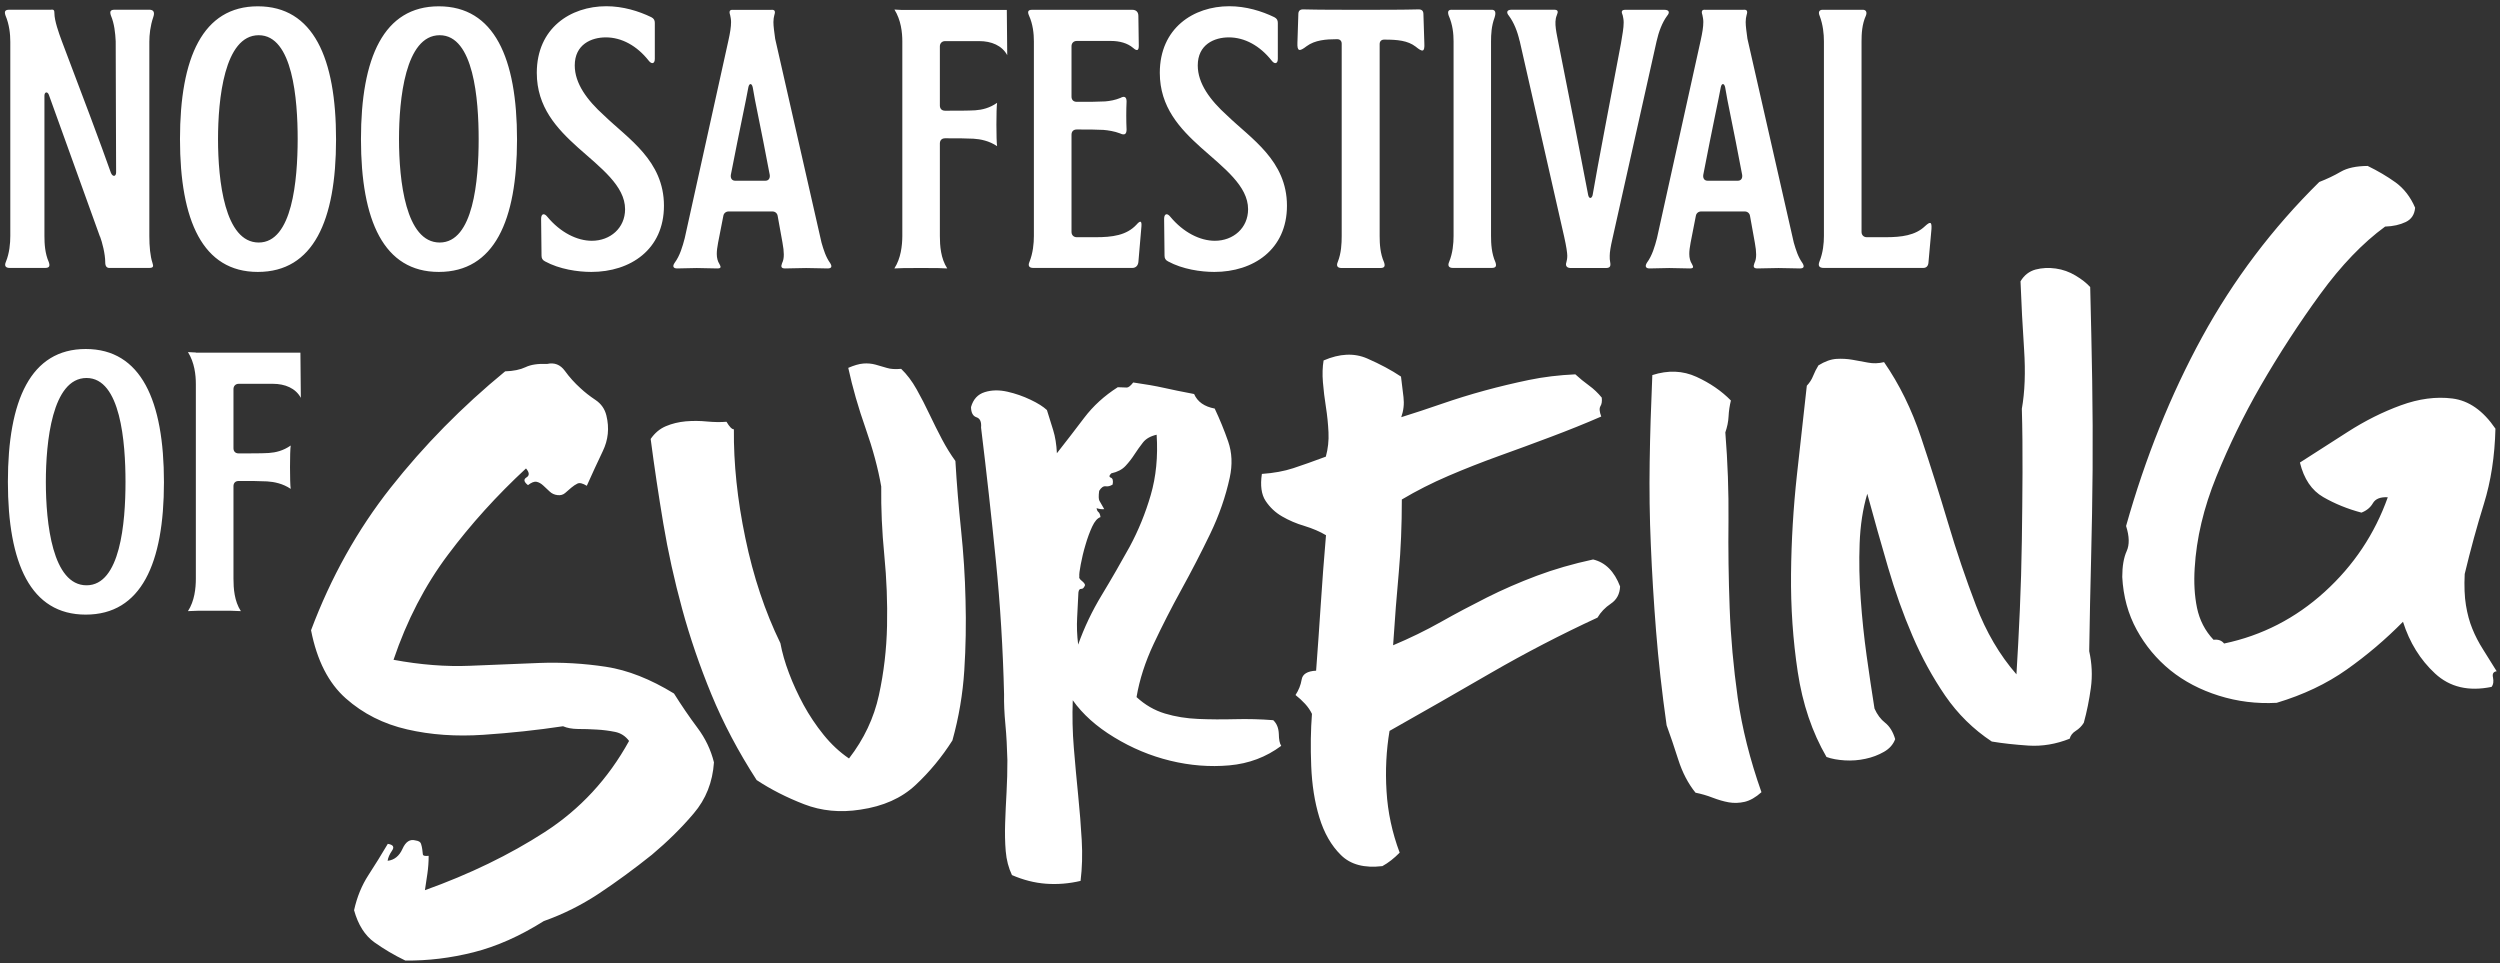 <?xml version="1.0" encoding="UTF-8"?>
<svg width="301px" height="116px" viewBox="0 0 301 116" version="1.1" xmlns="http://www.w3.org/2000/svg" xmlns:xlink="http://www.w3.org/1999/xlink">
    <rect x="0" y="0" width="301" height="116" fill="#333333" stroke="none"/>
    <!-- Generator: Sketch 64 (93537) - https://sketch.com/ -->
    <title>noosa-festival-of-surf-logo</title>
    <desc>Created with Sketch.</desc>
    <g id="Page-1" stroke="none" stroke-width="1" fill="none" fill-rule="evenodd">
        <g id="noosa-festival-of-surf-logo" fill="#FFFFFF" fill-rule="nonzero">
            <path d="M124.48,4.98 L124.48,28.41 C124.48,29.31 124.37,30.47 123.95,31.52 C123.74,32 123.9,32.26 124.42,32.26 L136.32,32.26 C136.74,32.26 137,32 137.06,31.57 L137.43,27.24 C137.48,26.55 137.27,26.55 136.85,27.03 C135.64,28.35 133.9,28.56 131.9,28.56 L129.64,28.56 C129.27,28.56 129.01,28.3 129.01,27.93 L129.01,16.22 C129.01,15.85 129.22,15.59 129.64,15.59 C131.01,15.59 132.01,15.59 132.85,15.64 C133.43,15.69 134.17,15.8 134.85,16.06 C135.38,16.32 135.64,16.17 135.64,15.59 C135.59,14.64 135.59,13.21 135.64,12.21 C135.64,11.68 135.38,11.52 134.9,11.79 C134.27,12.05 133.64,12.16 133.06,12.21 C132.17,12.26 131.16,12.26 129.64,12.26 C129.22,12.26 129.01,12 129.01,11.63 L129.01,5.56 C129.01,5.19 129.27,4.93 129.64,4.93 L133.75,4.93 C134.8,4.93 135.75,5.19 136.43,5.77 C136.9,6.19 137.11,6.09 137.11,5.51 L137.06,1.92 C137.06,1.45 136.8,1.18 136.32,1.18 L124.26,1.18 C123.79,1.18 123.68,1.39 123.89,1.87 C124.37,2.92 124.48,4.08 124.48,4.98 Z M81.52,32.32 C82.31,32.32 83.1,32.27 83.89,32.27 C84.68,32.27 85.52,32.32 86.36,32.32 C86.83,32.32 86.83,32.16 86.62,31.79 C86.41,31.47 86.3,31.05 86.3,30.58 C86.3,30.21 86.35,29.79 86.46,29.21 L87.09,25.99 C87.14,25.67 87.41,25.46 87.72,25.46 L93,25.46 C93.32,25.46 93.58,25.67 93.63,25.99 L94.21,29.21 C94.32,29.79 94.37,30.27 94.37,30.63 C94.37,31.05 94.32,31.37 94.16,31.69 C94,32.11 94.05,32.32 94.53,32.32 C95.37,32.32 96.21,32.27 97.06,32.27 C97.96,32.27 98.8,32.32 99.64,32.32 C100.11,32.32 100.22,32.11 99.96,31.69 C99.43,30.95 99.17,30.11 98.91,29.21 L93.33,4.67 C93.22,3.83 93.12,3.19 93.12,2.66 C93.12,2.34 93.17,2.03 93.23,1.82 C93.39,1.34 93.28,1.13 92.81,1.19 L88.28,1.19 C87.86,1.14 87.75,1.35 87.91,1.82 C87.96,2.03 88.02,2.35 88.02,2.66 C88.02,3.24 87.91,3.93 87.7,4.88 L82.44,28.68 C82.18,29.68 81.86,30.79 81.23,31.64 C80.94,32.05 81.05,32.32 81.52,32.32 Z M90.1,10.52 C90.2,9.99 90.52,9.99 90.63,10.52 C90.89,12.21 91.53,14.95 92.68,21.07 C92.73,21.49 92.52,21.76 92.15,21.76 L88.52,21.76 C88.15,21.76 87.94,21.5 87.99,21.07 C89.16,15.06 89.79,12.26 90.1,10.52 Z M144.58,17.75 C147.37,20.23 150.27,22.39 150.27,25.19 C150.27,27.46 148.48,28.99 146.27,28.99 C144.48,28.99 142.48,27.99 140.9,26.09 C140.53,25.62 140.16,25.72 140.16,26.35 L140.21,30.78 C140.21,31.1 140.32,31.31 140.63,31.47 C142.37,32.42 144.58,32.74 146.21,32.74 C150.9,32.74 154.95,30.05 154.95,24.77 C154.95,19.33 150.63,16.7 147.74,13.9 C145.69,12.05 144.21,10.05 144.21,7.88 C144.21,5.35 146.21,4.5 147.95,4.5 C149.85,4.5 151.69,5.5 153.11,7.3 C153.48,7.78 153.85,7.67 153.85,7.09 L153.85,2.76 C153.85,2.44 153.74,2.23 153.43,2.07 C151.9,1.33 150.01,0.75 148.01,0.75 C143.69,0.75 139.64,3.39 139.64,8.77 C139.64,12.9 142.06,15.48 144.58,17.75 Z M69.57,17.75 C72.36,20.23 75.26,22.39 75.26,25.19 C75.26,27.46 73.47,28.99 71.26,28.99 C69.47,28.99 67.47,27.99 65.89,26.09 C65.52,25.62 65.15,25.72 65.15,26.35 L65.2,30.78 C65.2,31.1 65.31,31.31 65.62,31.47 C67.36,32.42 69.57,32.74 71.2,32.74 C75.89,32.74 79.94,30.05 79.94,24.77 C79.94,19.33 75.62,16.7 72.73,13.9 C70.68,12.05 69.2,10.05 69.2,7.88 C69.2,5.35 71.2,4.5 72.94,4.5 C74.84,4.5 76.68,5.5 78.1,7.3 C78.47,7.78 78.84,7.67 78.84,7.09 L78.84,2.76 C78.84,2.44 78.73,2.23 78.42,2.07 C76.89,1.33 75,0.75 73,0.75 C68.68,0.75 64.63,3.39 64.63,8.77 C64.63,12.9 67.05,15.48 69.57,17.75 Z M182.96,4.93 L182.96,4.88 L188.33,28.52 C188.59,29.68 188.7,30.47 188.7,30.79 C188.7,31.11 188.65,31.37 188.59,31.58 C188.43,32.05 188.7,32.27 189.12,32.27 L193.33,32.27 C193.86,32.27 193.96,32.06 193.86,31.53 C193.81,31.32 193.81,31.11 193.81,30.79 C193.81,30.37 193.92,29.68 194.13,28.78 L199.45,4.98 C199.71,3.82 200.13,2.71 200.71,1.92 C201.08,1.5 200.97,1.18 200.39,1.18 L195.7,1.18 C195.23,1.18 195.17,1.39 195.38,1.87 C195.43,2.08 195.49,2.4 195.49,2.71 C195.49,3.4 195.33,4.19 195.17,5.19 C193.96,11.63 192.33,20.07 191.75,23.5 C191.64,23.92 191.33,23.97 191.22,23.5 C190.59,20.12 188.96,11.84 187.69,5.45 C187.43,4.03 187.06,2.76 187.43,1.86 C187.64,1.38 187.59,1.17 187.11,1.17 L182,1.17 C181.42,1.17 181.32,1.49 181.68,1.91 C182.27,2.71 182.7,3.77 182.96,4.93 Z M157.32,5.56 C158.32,4.82 159.69,4.72 160.9,4.72 L161.01,4.72 C161.33,4.72 161.54,4.93 161.54,5.25 L161.54,28.42 C161.54,29.32 161.49,30.48 161.07,31.53 C160.86,32.01 161.02,32.27 161.54,32.27 L166.17,32.27 C166.7,32.27 166.8,32.06 166.64,31.58 C166.17,30.52 166.11,29.36 166.11,28.41 L166.11,5.3 C166.11,4.98 166.32,4.77 166.64,4.77 L166.75,4.77 C168.22,4.77 169.49,4.88 170.44,5.61 C171.28,6.3 171.55,6.3 171.49,5.19 L171.38,1.71 C171.38,1.29 171.17,1.13 170.8,1.13 C168.9,1.18 166.38,1.18 163.85,1.18 C161.32,1.18 158.8,1.18 156.9,1.13 C156.53,1.13 156.32,1.29 156.32,1.71 L156.21,5.14 C156.17,6.19 156.43,6.25 157.32,5.56 Z M52.83,32.74 C59.52,32.74 62.25,26.57 62.25,16.8 C62.25,6.98 59.51,0.76 52.83,0.76 C46.2,0.76 43.46,6.93 43.46,16.75 C43.46,26.57 46.2,32.74 52.83,32.74 Z M52.94,4.24 C57.05,4.24 57.63,12 57.63,16.75 C57.63,21.71 57,29.2 52.94,29.2 C48.83,29.2 48.04,21.71 48.04,16.75 C48.04,12 48.78,4.24 52.94,4.24 Z M219.6,4.98 L219.6,28.41 C219.6,29.31 219.49,30.42 219.07,31.47 C218.86,32 219.02,32.26 219.6,32.26 L231.55,32.26 C231.92,32.26 232.13,32.05 232.18,31.68 L232.55,27.56 C232.6,26.66 232.39,26.66 231.76,27.24 C230.6,28.35 228.92,28.56 227.02,28.56 L224.76,28.56 C224.39,28.56 224.13,28.3 224.13,27.93 L224.13,4.98 C224.13,4.08 224.18,2.92 224.66,1.87 C224.82,1.45 224.66,1.13 224.19,1.18 L219.56,1.18 C219.03,1.13 218.88,1.44 219.09,1.92 C219.49,2.98 219.6,4.08 219.6,4.98 Z M175.01,4.98 L175.01,28.41 C175.01,29.31 174.91,30.47 174.48,31.52 C174.27,32 174.43,32.26 174.95,32.26 L179.58,32.26 C180.11,32.26 180.21,32.05 180.05,31.57 C179.58,30.51 179.52,29.35 179.52,28.4 L179.52,4.98 C179.52,4.14 179.57,3.13 179.94,2.13 C180.15,1.5 180.05,1.13 179.52,1.18 L174.89,1.18 C174.36,1.13 174.26,1.39 174.42,1.87 C174.91,2.98 175.01,4.08 175.01,4.98 Z M107.68,32.32 C108.36,32.27 109.21,32.27 110.26,32.27 L111.52,32.27 C112.52,32.27 113.36,32.27 114.05,32.32 C113.26,31.11 113.16,29.58 113.16,28.41 L113.16,17.28 C113.16,16.91 113.37,16.65 113.79,16.65 C115.26,16.65 116.32,16.65 117.21,16.7 C118.05,16.75 119.11,16.96 120.05,17.6 C119.94,16.91 119.94,13.06 120.05,12.38 C119.15,13.01 118.26,13.22 117.42,13.28 C116.53,13.33 115.42,13.33 113.79,13.33 C113.37,13.33 113.16,13.07 113.16,12.7 L113.16,5.58 C113.16,5.21 113.42,4.95 113.79,4.95 L117.9,4.95 C119.37,4.95 120.64,5.48 121.27,6.64 L121.22,1.2 L108.64,1.2 C108.27,1.2 107.96,1.15 107.69,1.15 C108.48,2.42 108.64,3.89 108.64,5 L108.64,28.43 C108.63,29.57 108.47,31.1 107.68,32.32 Z M217.02,31.68 C216.49,30.94 216.23,30.1 215.97,29.2 L210.39,4.66 C210.28,3.82 210.18,3.18 210.18,2.65 C210.18,2.33 210.23,2.02 210.29,1.81 C210.45,1.33 210.34,1.12 209.87,1.18 L205.34,1.18 C204.92,1.13 204.81,1.34 204.97,1.81 C205.02,2.02 205.08,2.34 205.08,2.65 C205.08,3.23 204.97,3.92 204.76,4.87 L199.5,28.67 C199.24,29.67 198.92,30.78 198.29,31.63 C198.03,32.05 198.13,32.32 198.61,32.32 C199.4,32.32 200.19,32.27 200.98,32.27 C201.77,32.27 202.61,32.32 203.45,32.32 C203.92,32.32 203.92,32.16 203.71,31.79 C203.5,31.47 203.39,31.05 203.39,30.58 C203.39,30.21 203.44,29.79 203.55,29.21 L204.18,25.99 C204.23,25.67 204.5,25.46 204.81,25.46 L210.07,25.46 C210.39,25.46 210.65,25.67 210.7,25.99 L211.28,29.21 C211.39,29.79 211.44,30.27 211.44,30.63 C211.44,31.05 211.39,31.37 211.23,31.69 C211.07,32.11 211.12,32.32 211.6,32.32 C212.44,32.32 213.28,32.27 214.13,32.27 C215.03,32.27 215.87,32.32 216.71,32.32 C217.18,32.32 217.28,32.11 217.02,31.68 Z M209.23,21.76 L205.6,21.76 C205.23,21.76 205.02,21.5 205.07,21.07 C206.23,15.05 206.86,12.26 207.18,10.52 C207.28,9.99 207.6,9.99 207.71,10.52 C207.97,12.21 208.61,14.95 209.76,21.07 C209.81,21.5 209.6,21.76 209.23,21.76 Z M31.04,0.76 C24.41,0.76 21.67,6.93 21.67,16.75 C21.67,26.57 24.41,32.74 31.04,32.74 C37.73,32.74 40.46,26.57 40.46,16.8 C40.47,6.99 37.73,0.76 31.04,0.76 Z M31.15,29.2 C27.04,29.2 26.25,21.71 26.25,16.75 C26.25,12 26.99,4.24 31.15,4.24 C35.26,4.24 35.84,12 35.84,16.75 C35.83,21.71 35.2,29.2 31.15,29.2 Z M5.41,32.26 C5.94,32.26 6.04,32.05 5.88,31.57 C5.41,30.51 5.35,29.35 5.35,28.4 L5.35,11.52 C5.35,11.05 5.72,10.99 5.88,11.41 L12.04,28.51 L12.04,28.46 C12.3,29.15 12.67,30.57 12.67,31.57 C12.67,32.04 12.83,32.31 13.3,32.26 L17.93,32.26 C18.46,32.26 18.51,32.1 18.35,31.63 C18.09,30.84 17.98,29.68 17.98,28.41 L17.98,5.03 C17.98,4.19 18.09,3.13 18.45,2.07 C18.66,1.49 18.5,1.17 17.98,1.17 L13.82,1.17 C13.29,1.17 13.19,1.38 13.35,1.86 C13.77,2.86 13.88,3.97 13.93,4.97 C13.93,9.72 13.98,17.16 13.98,20.75 C13.98,21.28 13.56,21.33 13.35,20.8 C12.24,17.63 9.72,10.93 7.45,4.97 C7.08,3.97 6.55,2.49 6.55,1.59 C6.55,1.27 6.5,1.11 6.13,1.17 L1.13,1.17 C0.6,1.17 0.5,1.38 0.66,1.86 C1.13,2.97 1.24,4.13 1.24,5.03 L1.24,28.41 C1.24,29.31 1.14,30.47 0.71,31.52 C0.5,32 0.66,32.26 1.18,32.26 L5.41,32.26 L5.41,32.26 Z M23.58,42.44 C23.21,42.44 22.9,42.39 22.63,42.39 C23.42,43.66 23.58,45.13 23.58,46.24 L23.58,69.67 C23.58,70.83 23.42,72.36 22.63,73.58 C23.31,73.53 24.16,73.53 25.21,73.53 L26.47,73.53 C27.47,73.53 28.31,73.53 29,73.58 C28.21,72.37 28.11,70.84 28.11,69.67 L28.11,58.54 C28.11,58.17 28.32,57.91 28.74,57.91 C30.21,57.91 31.27,57.91 32.16,57.96 C33,58.01 34.06,58.22 35,58.86 C34.89,58.17 34.89,54.32 35,53.64 C34.1,54.27 33.21,54.48 32.37,54.54 C31.48,54.59 30.37,54.59 28.74,54.59 C28.32,54.59 28.11,54.33 28.11,53.96 L28.11,46.84 C28.11,46.47 28.37,46.21 28.74,46.21 L32.85,46.21 C34.32,46.21 35.59,46.74 36.22,47.9 L36.17,42.46 L23.58,42.46 L23.58,42.44 Z M10.32,42.02 C3.69,42.02 0.95,48.19 0.95,58.01 C0.95,67.83 3.68,74 10.32,74 C17.01,74 19.74,67.83 19.74,58.06 C19.74,48.25 17,42.02 10.32,42.02 Z M10.42,70.47 C6.31,70.47 5.52,62.98 5.52,58.02 C5.52,53.27 6.26,45.51 10.42,45.51 C14.53,45.51 15.11,53.27 15.11,58.02 C15.11,62.97 14.48,70.47 10.42,70.47 Z M81.15,83.5 C78.31,81.76 75.58,80.68 72.95,80.28 C70.32,79.88 67.65,79.72 64.95,79.82 C62.25,79.92 59.45,80.04 56.57,80.16 C53.69,80.28 50.62,80.04 47.38,79.44 C48.98,74.71 51.16,70.49 53.93,66.8 C56.69,63.11 59.83,59.64 63.33,56.4 C63.75,56.89 63.77,57.25 63.39,57.48 C63.01,57.71 63.07,58.02 63.57,58.41 C63.98,58.09 64.33,57.95 64.61,58.01 C64.89,58.07 65.15,58.22 65.41,58.46 C65.67,58.7 65.92,58.94 66.18,59.18 C66.43,59.42 66.75,59.57 67.12,59.61 C67.49,59.66 67.8,59.57 68.04,59.36 C68.29,59.15 68.53,58.94 68.78,58.72 C69.03,58.51 69.28,58.34 69.53,58.22 C69.79,58.1 70.16,58.19 70.65,58.49 C71.29,57.05 71.94,55.66 72.58,54.31 C73.23,52.96 73.38,51.54 73.01,50.03 C72.82,49.24 72.38,48.61 71.69,48.15 C71,47.69 70.4,47.22 69.89,46.74 C69.18,46.1 68.55,45.4 68.01,44.65 C67.46,43.9 66.75,43.62 65.87,43.82 C64.78,43.77 63.91,43.9 63.27,44.21 C62.63,44.51 61.81,44.68 60.82,44.71 C55.63,48.97 51.04,53.64 47.04,58.71 C43.04,63.78 39.84,69.51 37.45,75.88 C38.16,79.52 39.56,82.25 41.64,84.09 C43.72,85.93 46.18,87.17 49.02,87.82 C51.86,88.48 54.92,88.69 58.2,88.47 C61.48,88.25 64.67,87.91 67.79,87.44 C68.27,87.65 68.87,87.76 69.59,87.77 C70.31,87.77 71.06,87.79 71.84,87.84 C72.61,87.88 73.35,87.98 74.05,88.12 C74.75,88.26 75.31,88.63 75.74,89.21 C73.22,93.79 69.83,97.44 65.59,100.18 C61.35,102.92 56.54,105.25 51.16,107.18 C51.26,106.53 51.36,105.86 51.46,105.17 C51.56,104.48 51.61,103.77 51.61,103.04 C51.16,103.09 50.93,103.04 50.91,102.85 C50.89,102.67 50.86,102.47 50.84,102.25 C50.81,102.03 50.76,101.81 50.69,101.59 C50.62,101.37 50.4,101.24 50.03,101.19 C49.37,101 48.85,101.33 48.46,102.2 C48.07,103.07 47.47,103.55 46.67,103.64 C46.72,103.27 46.89,102.87 47.2,102.42 C47.51,101.97 47.34,101.7 46.69,101.6 C45.94,102.87 45.16,104.13 44.36,105.36 C43.56,106.59 42.98,108 42.63,109.59 C43.12,111.35 43.93,112.63 45.07,113.45 C46.21,114.26 47.45,115 48.8,115.65 C51.52,115.68 54.26,115.35 57.03,114.65 C59.8,113.95 62.61,112.7 65.47,110.9 C67.81,110.07 70.03,108.96 72.13,107.57 C74.22,106.18 76.34,104.63 78.49,102.91 C80.38,101.32 82.06,99.67 83.52,97.94 C84.99,96.22 85.8,94.17 85.96,91.79 C85.59,90.29 84.93,88.9 83.96,87.61 C82.98,86.3 82.05,84.93 81.15,83.5 Z M115.71,63.79 C115.42,61.01 115.19,58.25 115.03,55.5 C114.46,54.72 113.93,53.86 113.42,52.9 C112.91,51.94 112.42,50.94 111.92,49.9 C111.43,48.86 110.91,47.85 110.36,46.87 C109.81,45.89 109.19,45.07 108.5,44.41 C107.8,44.47 107.23,44.44 106.79,44.3 C106.35,44.16 105.89,44.03 105.41,43.9 C104.93,43.77 104.44,43.73 103.94,43.77 C103.43,43.81 102.83,43.99 102.13,44.29 C102.65,46.68 103.35,49.11 104.22,51.58 C105.09,54.06 105.72,56.39 106.1,58.58 C106.07,61.23 106.19,63.98 106.47,66.84 C106.75,69.71 106.86,72.54 106.8,75.36 C106.74,78.17 106.42,80.95 105.82,83.7 C105.22,86.45 104.02,88.99 102.22,91.32 C101.1,90.56 100.08,89.61 99.16,88.47 C98.24,87.33 97.44,86.13 96.75,84.87 C96.07,83.61 95.48,82.34 95,81.06 C94.51,79.78 94.17,78.57 93.96,77.44 C92.11,73.64 90.7,69.42 89.74,64.78 C88.77,60.14 88.32,55.77 88.36,51.69 C88.12,51.69 87.82,51.38 87.47,50.78 C86.77,50.84 85.99,50.83 85.13,50.75 C84.26,50.66 83.41,50.66 82.56,50.73 C81.71,50.81 80.91,51 80.18,51.31 C79.44,51.62 78.83,52.14 78.34,52.85 C78.78,56.22 79.29,59.61 79.86,63.02 C80.43,66.43 81.19,69.86 82.13,73.31 C83.07,76.76 84.25,80.2 85.66,83.62 C87.07,87.04 88.88,90.48 91.1,93.92 C92.81,95.05 94.72,96.02 96.81,96.83 C98.9,97.64 101.16,97.86 103.59,97.48 C106.33,97.08 108.54,96.1 110.23,94.52 C111.92,92.94 113.4,91.15 114.67,89.15 C115.45,86.35 115.92,83.54 116.1,80.73 C116.28,77.92 116.33,75.09 116.25,72.24 C116.19,69.39 116,66.57 115.71,63.79 Z M153.3,86.71 C151.77,86.59 150.23,86.55 148.69,86.59 C147.14,86.63 145.66,86.62 144.26,86.56 C142.85,86.5 141.52,86.29 140.26,85.91 C139,85.53 137.86,84.87 136.84,83.93 C137.19,81.84 137.88,79.7 138.9,77.53 C139.92,75.36 141.04,73.17 142.25,70.97 C143.46,68.77 144.61,66.55 145.7,64.29 C146.79,62.03 147.57,59.77 148.06,57.51 C148.4,55.95 148.34,54.5 147.87,53.15 C147.4,51.8 146.86,50.48 146.25,49.19 C145.01,48.96 144.18,48.38 143.77,47.44 C142.3,47.16 141.07,46.91 140.1,46.69 C139.12,46.47 137.91,46.26 136.44,46.05 C136.11,46.47 135.85,46.67 135.66,46.66 C135.47,46.65 135.11,46.63 134.58,46.62 C132.96,47.65 131.62,48.88 130.54,50.3 C129.46,51.72 128.37,53.15 127.25,54.57 C127.2,53.51 127.05,52.58 126.8,51.78 C126.55,50.98 126.3,50.17 126.05,49.37 C125.62,48.97 124.97,48.55 124.08,48.13 C123.2,47.71 122.27,47.38 121.29,47.16 C120.31,46.94 119.41,46.95 118.57,47.21 C117.73,47.47 117.18,48.06 116.91,49.01 C116.92,49.69 117.14,50.1 117.57,50.24 C118,50.38 118.18,50.79 118.12,51.48 C118.78,56.87 119.37,62.21 119.9,67.49 C120.43,72.78 120.76,78.15 120.89,83.6 C120.87,84.67 120.92,85.87 121.05,87.23 C121.18,88.58 121.25,90.02 121.29,91.53 C121.29,92.82 121.26,94.1 121.19,95.36 C121.12,96.62 121.06,97.86 121.02,99.08 C120.98,100.3 121,101.44 121.09,102.49 C121.18,103.54 121.43,104.5 121.84,105.36 C123.2,105.95 124.57,106.3 125.94,106.4 C127.32,106.5 128.7,106.39 130.1,106.06 C130.29,104.52 130.34,102.88 130.24,101.15 C130.14,99.42 130,97.61 129.81,95.74 C129.62,93.87 129.45,91.97 129.29,90.05 C129.13,88.13 129.09,86.22 129.16,84.31 C130.35,85.99 132.01,87.48 134.14,88.77 C136.27,90.07 138.52,91.01 140.9,91.59 C143.28,92.17 145.65,92.36 148.01,92.15 C150.37,91.94 152.45,91.15 154.26,89.8 C154.07,89.52 153.98,89.04 153.97,88.36 C153.94,87.66 153.73,87.12 153.3,86.71 Z M132.66,71.63 C131.49,73.56 130.54,75.55 129.81,77.61 C129.67,76.49 129.63,75.39 129.69,74.32 C129.75,73.25 129.8,72.26 129.84,71.34 C129.88,71.03 129.99,70.89 130.18,70.9 C130.37,70.92 130.52,70.76 130.64,70.45 C130.62,70.3 130.49,70.13 130.24,69.93 C129.99,69.73 129.89,69.56 129.95,69.4 C129.92,69.17 129.98,68.7 130.12,67.96 C130.26,67.22 130.44,66.44 130.69,65.61 C130.93,64.78 131.2,64.05 131.5,63.4 C131.8,62.76 132.13,62.38 132.5,62.26 C132.46,61.96 132.38,61.76 132.26,61.66 C132.13,61.56 132.06,61.4 132.03,61.18 C132.34,61.29 132.65,61.33 132.95,61.3 C132.66,60.81 132.47,60.47 132.37,60.29 C132.27,60.11 132.26,59.71 132.34,59.1 C132.59,58.69 132.85,58.51 133.13,58.55 C133.4,58.59 133.68,58.52 133.96,58.34 C134.05,57.87 133.98,57.6 133.75,57.51 C133.51,57.43 133.53,57.25 133.8,56.99 C134.54,56.83 135.11,56.53 135.51,56.1 C135.91,55.67 136.27,55.21 136.59,54.71 C136.91,54.22 137.25,53.74 137.61,53.28 C137.97,52.82 138.52,52.51 139.26,52.34 C139.43,54.98 139.19,57.4 138.55,59.6 C137.91,61.8 137.06,63.88 136.01,65.83 C134.94,67.76 133.83,69.7 132.66,71.63 Z M191.81,67.36 C189.37,67.89 187.11,68.54 185.01,69.33 C182.91,70.12 180.91,70.99 179.02,71.94 C177.13,72.89 175.28,73.87 173.47,74.89 C171.66,75.91 169.75,76.84 167.73,77.69 C167.94,74.48 168.17,71.53 168.42,68.84 C168.66,66.15 168.78,63.26 168.78,60.14 C170.54,59.09 172.42,58.14 174.4,57.29 C176.38,56.44 178.4,55.65 180.47,54.9 C182.54,54.16 184.62,53.39 186.72,52.6 C188.82,51.81 190.84,51 192.79,50.15 C192.57,49.57 192.54,49.16 192.69,48.91 C192.85,48.66 192.9,48.31 192.85,47.87 C192.4,47.32 191.89,46.83 191.31,46.41 C190.73,45.99 190.18,45.54 189.67,45.07 C187.71,45.16 185.85,45.38 184.07,45.75 C182.3,46.12 180.53,46.54 178.77,47.02 C177.01,47.5 175.3,48.03 173.62,48.61 C171.95,49.19 170.31,49.73 168.71,50.23 C168.99,49.44 169.08,48.63 168.98,47.81 C168.88,46.99 168.78,46.16 168.68,45.34 C167.53,44.57 166.17,43.84 164.61,43.16 C163.05,42.48 161.3,42.56 159.36,43.4 C159.23,44.18 159.2,45.05 159.28,46.03 C159.36,47.01 159.48,48 159.64,49 C159.8,50.01 159.9,51.02 159.95,52.04 C160,53.06 159.89,54.04 159.63,54.98 C158.11,55.55 156.8,56.01 155.71,56.37 C154.62,56.73 153.36,56.96 151.93,57.06 C151.72,58.45 151.87,59.54 152.38,60.31 C152.89,61.08 153.55,61.71 154.37,62.18 C155.18,62.65 156.08,63.04 157.07,63.33 C158.05,63.63 158.91,64 159.65,64.44 C159.4,67.36 159.19,70.13 159.02,72.77 C158.85,75.41 158.66,78.07 158.46,80.75 C157.41,80.8 156.82,81.16 156.72,81.82 C156.61,82.48 156.36,83.1 155.98,83.68 C156.4,84.01 156.78,84.36 157.13,84.74 C157.48,85.12 157.75,85.52 157.96,85.95 C157.81,87.87 157.78,89.96 157.87,92.22 C157.96,94.49 158.28,96.56 158.85,98.42 C159.42,100.29 160.28,101.8 161.45,102.95 C162.61,104.1 164.27,104.54 166.44,104.28 C167.15,103.89 167.84,103.35 168.52,102.66 C167.62,100.26 167.09,97.8 166.94,95.28 C166.78,92.76 166.91,90.33 167.3,88 C171.41,85.68 175.5,83.34 179.57,80.98 C183.64,78.63 187.89,76.42 192.34,74.36 C192.72,73.71 193.25,73.15 193.95,72.68 C194.65,72.21 195.02,71.52 195.06,70.61 C194.37,68.8 193.29,67.71 191.81,67.36 Z M208.25,73.18 C208.12,69.63 208.07,66.12 208.11,62.66 C208.14,59.2 208.02,55.67 207.73,52.06 C207.95,51.43 208.09,50.78 208.12,50.13 C208.15,49.48 208.25,48.84 208.4,48.22 C207.27,47.07 205.89,46.12 204.25,45.37 C202.61,44.62 200.84,44.55 198.94,45.16 C198.78,48.82 198.67,52.31 198.62,55.62 C198.57,58.93 198.61,62.27 198.76,65.63 C198.9,68.99 199.11,72.44 199.39,75.97 C199.67,79.51 200.09,83.29 200.66,87.32 C201.11,88.56 201.58,89.94 202.07,91.48 C202.56,93.01 203.25,94.34 204.14,95.44 C204.84,95.58 205.53,95.78 206.2,96.04 C206.88,96.3 207.52,96.49 208.14,96.6 C208.76,96.71 209.4,96.69 210.06,96.54 C210.72,96.38 211.39,96 212.08,95.38 C210.69,91.45 209.74,87.65 209.22,84 C208.71,80.34 208.38,76.74 208.25,73.18 Z M251.66,34.56 C251.22,34.08 250.64,33.62 249.9,33.18 C249.17,32.74 248.37,32.45 247.52,32.33 C246.67,32.21 245.86,32.25 245.09,32.45 C244.32,32.66 243.71,33.13 243.27,33.87 C243.37,36.59 243.52,39.33 243.7,42.07 C243.88,44.82 243.79,47.2 243.43,49.22 C243.5,51.64 243.52,54.2 243.51,56.9 C243.5,59.6 243.47,62.33 243.43,65.11 C243.39,67.89 243.31,70.65 243.19,73.4 C243.07,76.15 242.93,78.75 242.78,81.19 C240.75,78.86 239.13,76.09 237.91,72.9 C236.69,69.71 235.56,66.39 234.54,62.94 C233.51,59.5 232.44,56.08 231.3,52.68 C230.17,49.29 228.68,46.26 226.84,43.6 C226.18,43.76 225.54,43.78 224.92,43.66 C224.3,43.55 223.68,43.43 223.06,43.32 C222.44,43.21 221.79,43.17 221.12,43.21 C220.44,43.25 219.72,43.51 218.94,43.99 C218.69,44.4 218.47,44.83 218.3,45.26 C218.13,45.7 217.87,46.09 217.54,46.44 C217.18,49.67 216.78,53.25 216.35,57.18 C215.92,61.11 215.68,65.08 215.64,69.11 C215.6,73.14 215.87,77.07 216.45,80.91 C217.03,84.75 218.18,88.16 219.91,91.14 C220.54,91.37 221.28,91.5 222.12,91.55 C222.96,91.6 223.78,91.54 224.6,91.36 C225.41,91.19 226.15,90.91 226.83,90.52 C227.5,90.14 227.95,89.62 228.18,88.99 C227.92,88.11 227.52,87.46 226.98,87.03 C226.43,86.6 226.01,86.03 225.69,85.31 C225.37,83.3 225.05,81.17 224.74,78.93 C224.43,76.69 224.19,74.42 224.03,72.13 C223.86,69.83 223.82,67.6 223.9,65.43 C223.98,63.26 224.28,61.27 224.82,59.45 C225.64,62.46 226.47,65.42 227.32,68.31 C228.17,71.21 229.14,73.95 230.26,76.55 C231.37,79.15 232.69,81.55 234.2,83.76 C235.72,85.97 237.59,87.81 239.81,89.28 C241.12,89.5 242.6,89.66 244.24,89.77 C245.88,89.87 247.53,89.6 249.19,88.94 C249.29,88.55 249.54,88.23 249.93,87.99 C250.31,87.75 250.64,87.43 250.89,87.02 C251.26,85.68 251.54,84.28 251.74,82.82 C251.94,81.35 251.87,79.88 251.54,78.4 C251.6,74.52 251.68,70.79 251.77,67.21 C251.86,63.63 251.92,60.07 251.95,56.54 C251.97,53.01 251.96,49.44 251.9,45.84 C251.84,42.27 251.76,38.5 251.66,34.56 Z M300.6,80.82 C299.99,79.84 299.44,78.95 298.94,78.16 C298.44,77.37 298.01,76.55 297.67,75.7 C297.32,74.85 297.07,73.91 296.9,72.87 C296.73,71.84 296.68,70.58 296.75,69.11 C297.45,66.19 298.22,63.37 299.06,60.67 C299.9,57.97 300.37,54.95 300.45,51.61 C298.97,49.44 297.25,48.23 295.27,47.98 C293.3,47.73 291.22,48.01 289.06,48.8 C286.89,49.59 284.75,50.66 282.65,52.01 C280.55,53.36 278.63,54.59 276.91,55.69 C277.39,57.66 278.33,59.05 279.72,59.85 C281.11,60.65 282.65,61.28 284.32,61.72 C284.94,61.48 285.4,61.1 285.7,60.58 C286,60.06 286.6,59.82 287.49,59.87 C285.92,64.28 283.39,68.08 279.89,71.26 C276.39,74.44 272.35,76.52 267.78,77.48 C267.49,77.11 267.07,76.96 266.51,77.03 C265.48,75.94 264.83,74.66 264.52,73.19 C264.22,71.73 264.13,70.13 264.24,68.41 C264.45,64.81 265.32,61.14 266.85,57.38 C268.38,53.62 270.14,50 272.15,46.51 C274.42,42.58 276.83,38.88 279.36,35.41 C281.89,31.94 284.5,29.23 287.17,27.28 C288.14,27.25 288.96,27.06 289.65,26.73 C290.34,26.4 290.71,25.83 290.78,25.01 C290.22,23.7 289.42,22.68 288.41,21.95 C287.39,21.22 286.28,20.57 285.07,19.98 C283.69,19.99 282.61,20.22 281.82,20.68 C281.03,21.14 280.17,21.55 279.24,21.91 C273.6,27.47 268.9,33.7 265.12,40.61 C261.35,47.52 258.3,55.09 255.98,63.33 C256.38,64.58 256.4,65.59 256.05,66.36 C255.7,67.13 255.52,68.17 255.52,69.47 C255.64,71.81 256.22,73.93 257.26,75.83 C258.3,77.73 259.65,79.35 261.31,80.7 C262.97,82.04 264.92,83.06 267.15,83.76 C269.38,84.46 271.7,84.75 274.11,84.62 C277.31,83.66 280.12,82.33 282.55,80.61 C284.97,78.9 287.23,76.98 289.32,74.86 C290.11,77.36 291.4,79.44 293.18,81.09 C294.96,82.74 297.23,83.27 299.99,82.7 C300.2,82.43 300.25,82.06 300.16,81.58 C300.05,81.13 300.2,80.87 300.6,80.82 Z" id="Shape"></path>
        </g>
    </g>
</svg>